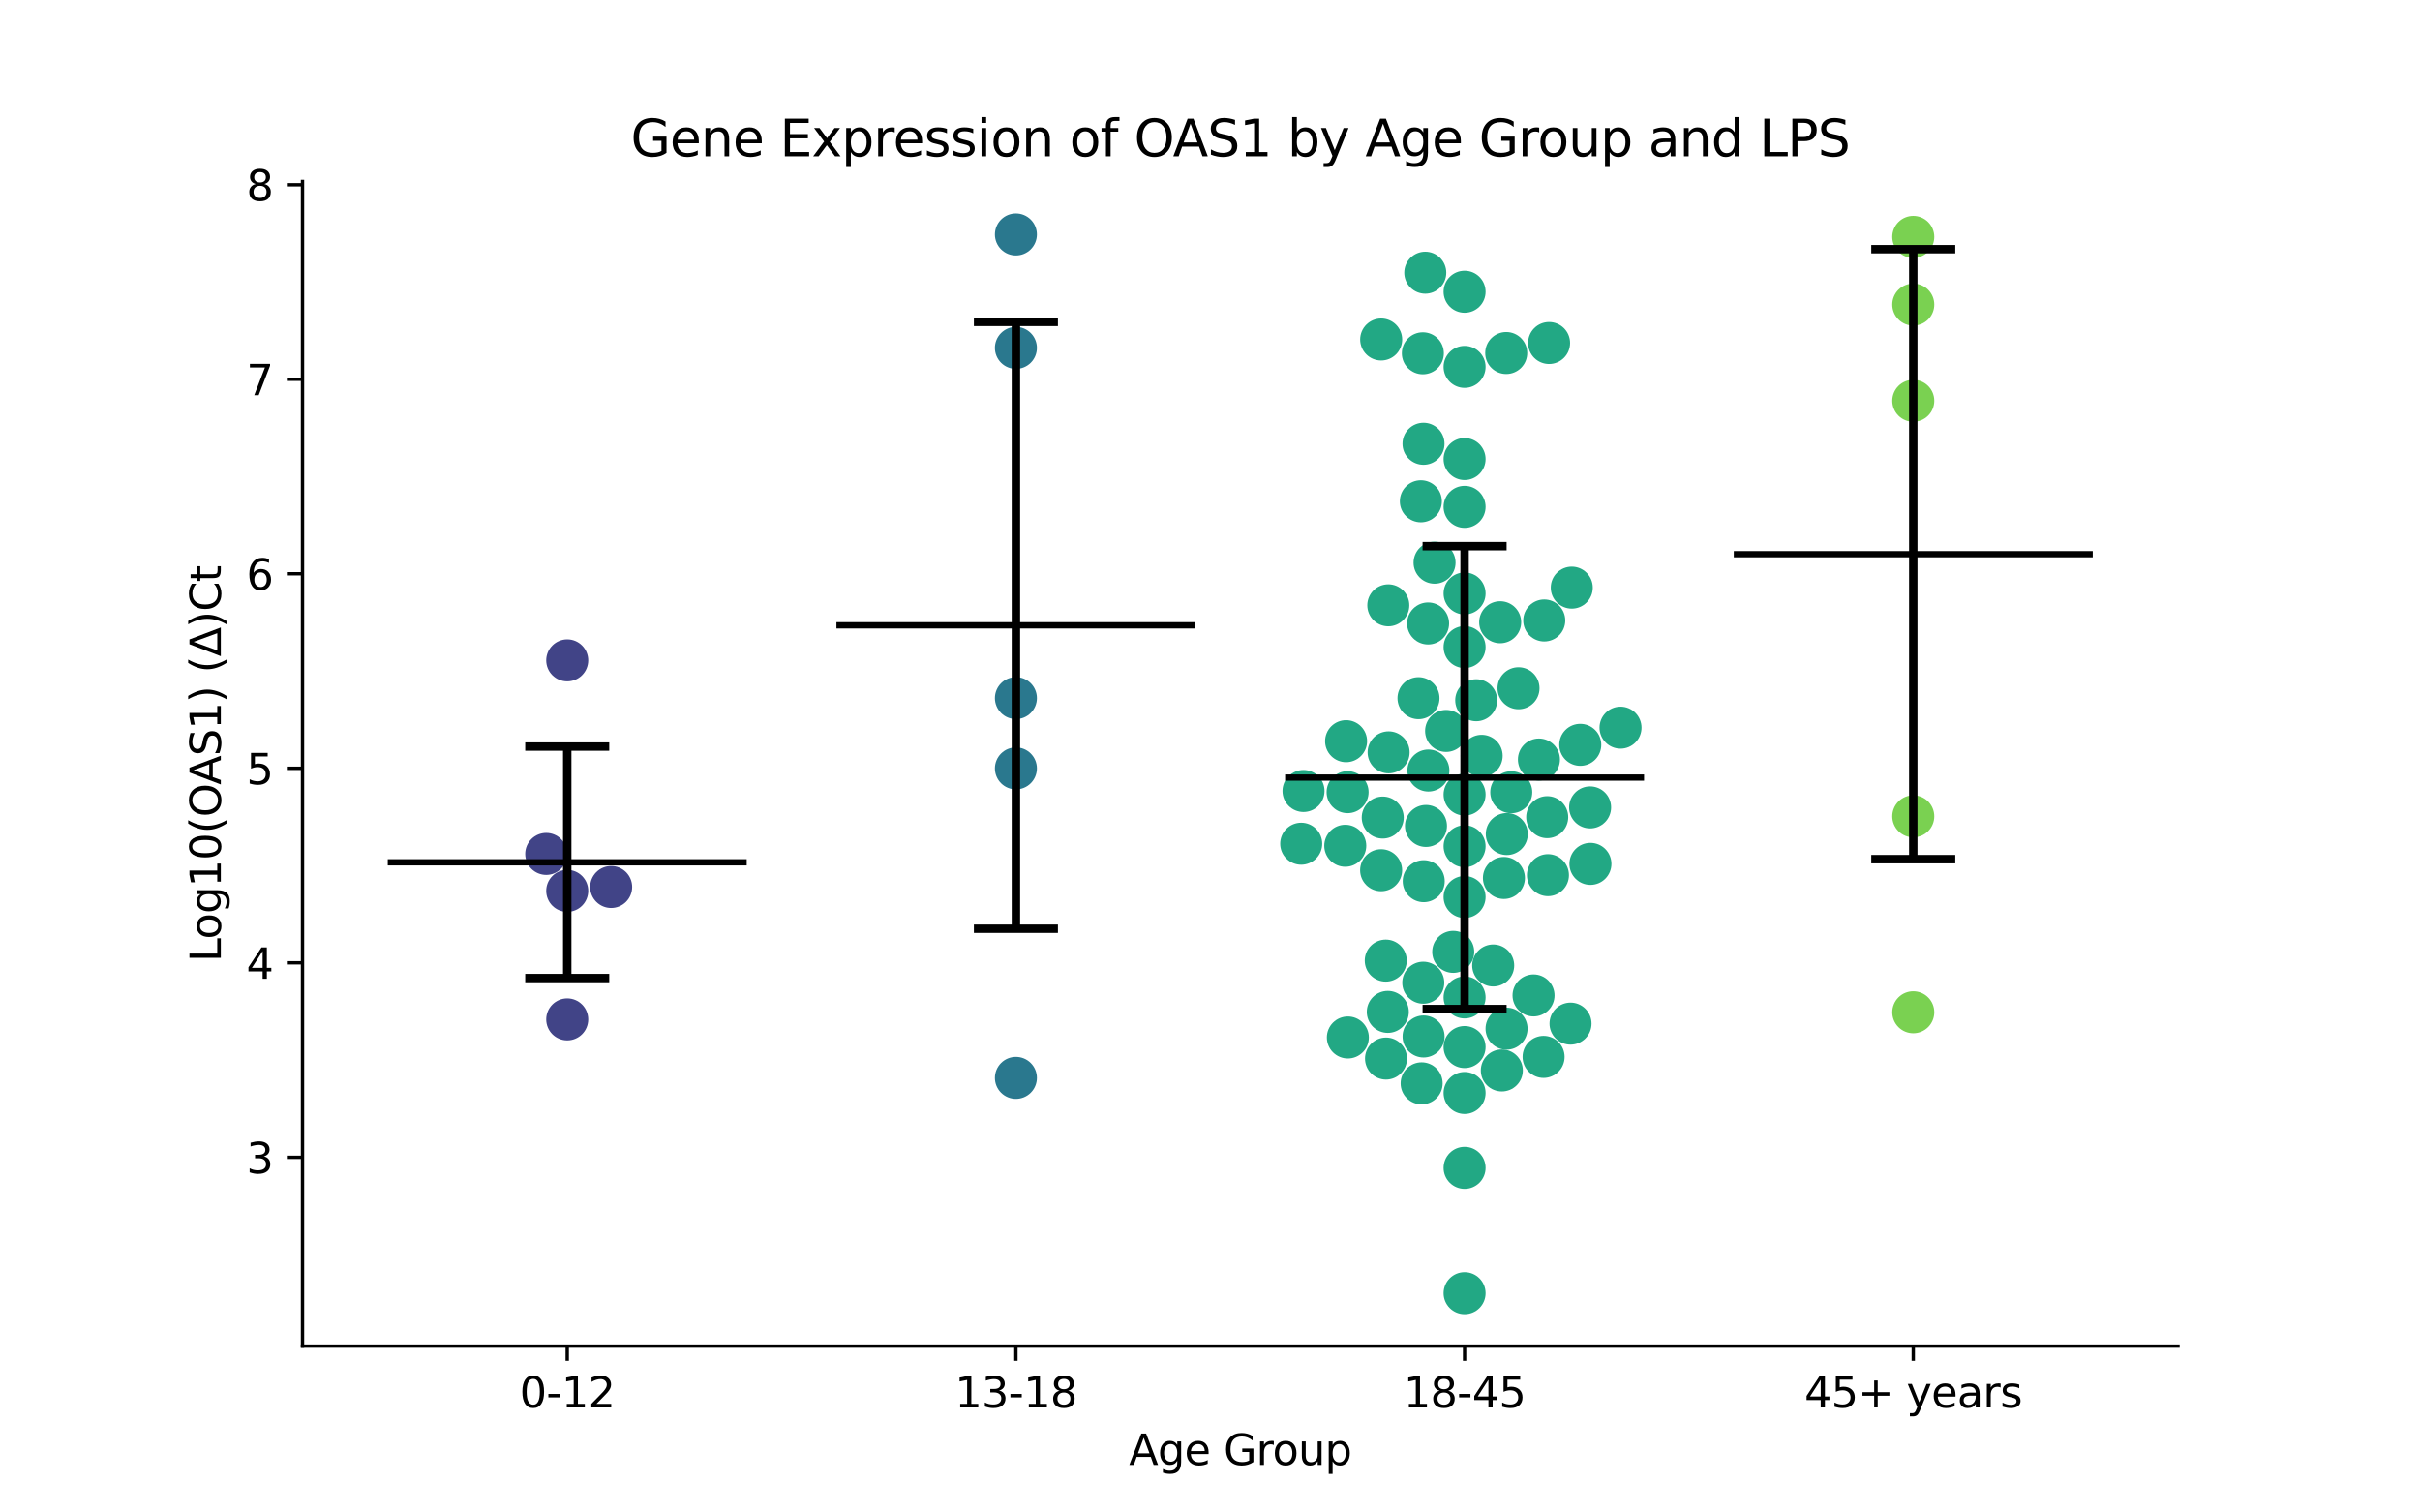 <?xml version="1.0" encoding="utf-8" standalone="no"?>
<!DOCTYPE svg PUBLIC "-//W3C//DTD SVG 1.1//EN"
  "http://www.w3.org/Graphics/SVG/1.1/DTD/svg11.dtd">
<svg xmlns:xlink="http://www.w3.org/1999/xlink" width="576pt" height="360pt" viewBox="0 0 576 360" xmlns="http://www.w3.org/2000/svg" version="1.1">
 <defs>
  <style type="text/css">*{stroke-linejoin: round; stroke-linecap: butt}</style>
 </defs>
 <g id="figure_1">
  <g id="patch_1">
   <path d="M 0 360 
L 576 360 
L 576 0 
L 0 0 
z
" style="fill: #ffffff"/>
  </g>
  <g id="axes_1">
   <g id="patch_2">
    <path d="M 72 320.4 
L 518.4 320.4 
L 518.4 43.2 
L 72 43.2 
z
" style="fill: #ffffff"/>
   </g>
   <g id="PathCollection_1">
    <defs>
     <path id="C0_0_f53a6974cd" d="M 0 5 
C 1.326 5 2.598 4.473 3.536 3.536 
C 4.473 2.598 5 1.326 5 -0 
C 5 -1.326 4.473 -2.598 3.536 -3.536 
C 2.598 -4.473 1.326 -5 0 -5 
C -1.326 -5 -2.598 -4.473 -3.536 -3.536 
C -4.473 -2.598 -5 -1.326 -5 0 
C -5 1.326 -4.473 2.598 -3.536 3.536 
C -2.598 4.473 -1.326 5 0 5 
z
"/>
    </defs>
    <g clip-path="url(#p0b7a1a50ba)">
     <use xlink:href="#C0_0_f53a6974cd" x="135.009" y="157.18" style="fill: #414487"/>
    </g>
    <g clip-path="url(#p0b7a1a50ba)">
     <use xlink:href="#C0_0_f53a6974cd" x="145.464" y="211.124" style="fill: #414487"/>
    </g>
    <g clip-path="url(#p0b7a1a50ba)">
     <use xlink:href="#C0_0_f53a6974cd" x="135.009" y="212.044" style="fill: #414487"/>
    </g>
    <g clip-path="url(#p0b7a1a50ba)">
     <use xlink:href="#C0_0_f53a6974cd" x="135.009" y="242.638" style="fill: #414487"/>
    </g>
    <g clip-path="url(#p0b7a1a50ba)">
     <use xlink:href="#C0_0_f53a6974cd" x="130.01" y="203.249" style="fill: #414487"/>
    </g>
   </g>
   <g id="PathCollection_2">
    <defs>
     <path id="C1_0_3822498f53" d="M 0 5 
C 1.326 5 2.598 4.473 3.536 3.536 
C 4.473 2.598 5 1.326 5 -0 
C 5 -1.326 4.473 -2.598 3.536 -3.536 
C 2.598 -4.473 1.326 -5 0 -5 
C -1.326 -5 -2.598 -4.473 -3.536 -3.536 
C -4.473 -2.598 -5 -1.326 -5 0 
C -5 1.326 -4.473 2.598 -3.536 3.536 
C -2.598 4.473 -1.326 5 0 5 
z
"/>
    </defs>
    <g clip-path="url(#p0b7a1a50ba)">
     <use xlink:href="#C1_0_3822498f53" x="241.803" y="82.8" style="fill: #2a788e"/>
    </g>
    <g clip-path="url(#p0b7a1a50ba)">
     <use xlink:href="#C1_0_3822498f53" x="241.803" y="166.161" style="fill: #2a788e"/>
    </g>
    <g clip-path="url(#p0b7a1a50ba)">
     <use xlink:href="#C1_0_3822498f53" x="241.803" y="55.8" style="fill: #2a788e"/>
    </g>
    <g clip-path="url(#p0b7a1a50ba)">
     <use xlink:href="#C1_0_3822498f53" x="241.803" y="256.557" style="fill: #2a788e"/>
    </g>
    <g clip-path="url(#p0b7a1a50ba)">
     <use xlink:href="#C1_0_3822498f53" x="241.803" y="182.893" style="fill: #2a788e"/>
    </g>
   </g>
   <g id="PathCollection_3">
    <defs>
     <path id="C2_0_a840414b13" d="M 0 5 
C 1.326 5 2.598 4.473 3.536 3.536 
C 4.473 2.598 5 1.326 5 -0 
C 5 -1.326 4.473 -2.598 3.536 -3.536 
C 2.598 -4.473 1.326 -5 0 -5 
C -1.326 -5 -2.598 -4.473 -3.536 -3.536 
C -4.473 -2.598 -5 -1.326 -5 0 
C -5 1.326 -4.473 2.598 -3.536 3.536 
C -2.598 4.473 -1.326 5 0 5 
z
"/>
    </defs>
    <g clip-path="url(#p0b7a1a50ba)">
     <use xlink:href="#C2_0_a840414b13" x="348.597" y="69.437" style="fill: #22a884"/>
    </g>
    <g clip-path="url(#p0b7a1a50ba)">
     <use xlink:href="#C2_0_a840414b13" x="309.71" y="200.822" style="fill: #22a884"/>
    </g>
    <g clip-path="url(#p0b7a1a50ba)">
     <use xlink:href="#C2_0_a840414b13" x="374.11" y="139.867" style="fill: #22a884"/>
    </g>
    <g clip-path="url(#p0b7a1a50ba)">
     <use xlink:href="#C2_0_a840414b13" x="329.898" y="251.958" style="fill: #22a884"/>
    </g>
    <g clip-path="url(#p0b7a1a50ba)">
     <use xlink:href="#C2_0_a840414b13" x="348.597" y="87.322" style="fill: #22a884"/>
    </g>
    <g clip-path="url(#p0b7a1a50ba)">
     <use xlink:href="#C2_0_a840414b13" x="378.473" y="192.178" style="fill: #22a884"/>
    </g>
    <g clip-path="url(#p0b7a1a50ba)">
     <use xlink:href="#C2_0_a840414b13" x="320.392" y="176.417" style="fill: #22a884"/>
    </g>
    <g clip-path="url(#p0b7a1a50ba)">
     <use xlink:href="#C2_0_a840414b13" x="338.662" y="84.085" style="fill: #22a884"/>
    </g>
    <g clip-path="url(#p0b7a1a50ba)">
     <use xlink:href="#C2_0_a840414b13" x="367.558" y="147.681" style="fill: #22a884"/>
    </g>
    <g clip-path="url(#p0b7a1a50ba)">
     <use xlink:href="#C2_0_a840414b13" x="338.19" y="119.311" style="fill: #22a884"/>
    </g>
    <g clip-path="url(#p0b7a1a50ba)">
     <use xlink:href="#C2_0_a840414b13" x="348.597" y="213.505" style="fill: #22a884"/>
    </g>
    <g clip-path="url(#p0b7a1a50ba)">
     <use xlink:href="#C2_0_a840414b13" x="330.322" y="240.851" style="fill: #22a884"/>
    </g>
    <g clip-path="url(#p0b7a1a50ba)">
     <use xlink:href="#C2_0_a840414b13" x="358.508" y="84.019" style="fill: #22a884"/>
    </g>
    <g clip-path="url(#p0b7a1a50ba)">
     <use xlink:href="#C2_0_a840414b13" x="355.407" y="229.801" style="fill: #22a884"/>
    </g>
    <g clip-path="url(#p0b7a1a50ba)">
     <use xlink:href="#C2_0_a840414b13" x="339.405" y="196.591" style="fill: #22a884"/>
    </g>
    <g clip-path="url(#p0b7a1a50ba)">
     <use xlink:href="#C2_0_a840414b13" x="348.597" y="189.117" style="fill: #22a884"/>
    </g>
    <g clip-path="url(#p0b7a1a50ba)">
     <use xlink:href="#C2_0_a840414b13" x="348.597" y="237.412" style="fill: #22a884"/>
    </g>
    <g clip-path="url(#p0b7a1a50ba)">
     <use xlink:href="#C2_0_a840414b13" x="338.376" y="257.857" style="fill: #22a884"/>
    </g>
    <g clip-path="url(#p0b7a1a50ba)">
     <use xlink:href="#C2_0_a840414b13" x="366.291" y="180.778" style="fill: #22a884"/>
    </g>
    <g clip-path="url(#p0b7a1a50ba)">
     <use xlink:href="#C2_0_a840414b13" x="329.835" y="228.644" style="fill: #22a884"/>
    </g>
    <g clip-path="url(#p0b7a1a50ba)">
     <use xlink:href="#C2_0_a840414b13" x="368.26" y="194.502" style="fill: #22a884"/>
    </g>
    <g clip-path="url(#p0b7a1a50ba)">
     <use xlink:href="#C2_0_a840414b13" x="352.661" y="179.897" style="fill: #22a884"/>
    </g>
    <g clip-path="url(#p0b7a1a50ba)">
     <use xlink:href="#C2_0_a840414b13" x="348.597" y="277.971" style="fill: #22a884"/>
    </g>
    <g clip-path="url(#p0b7a1a50ba)">
     <use xlink:href="#C2_0_a840414b13" x="339.98" y="183.403" style="fill: #22a884"/>
    </g>
    <g clip-path="url(#p0b7a1a50ba)">
     <use xlink:href="#C2_0_a840414b13" x="338.818" y="105.619" style="fill: #22a884"/>
    </g>
    <g clip-path="url(#p0b7a1a50ba)">
     <use xlink:href="#C2_0_a840414b13" x="348.597" y="120.636" style="fill: #22a884"/>
    </g>
    <g clip-path="url(#p0b7a1a50ba)">
     <use xlink:href="#C2_0_a840414b13" x="339.239" y="64.902" style="fill: #22a884"/>
    </g>
    <g clip-path="url(#p0b7a1a50ba)">
     <use xlink:href="#C2_0_a840414b13" x="348.597" y="249.22" style="fill: #22a884"/>
    </g>
    <g clip-path="url(#p0b7a1a50ba)">
     <use xlink:href="#C2_0_a840414b13" x="368.706" y="81.638" style="fill: #22a884"/>
    </g>
    <g clip-path="url(#p0b7a1a50ba)">
     <use xlink:href="#C2_0_a840414b13" x="376.129" y="177.283" style="fill: #22a884"/>
    </g>
    <g clip-path="url(#p0b7a1a50ba)">
     <use xlink:href="#C2_0_a840414b13" x="357.067" y="148.103" style="fill: #22a884"/>
    </g>
    <g clip-path="url(#p0b7a1a50ba)">
     <use xlink:href="#C2_0_a840414b13" x="351.367" y="166.671" style="fill: #22a884"/>
    </g>
    <g clip-path="url(#p0b7a1a50ba)">
     <use xlink:href="#C2_0_a840414b13" x="310.256" y="188.272" style="fill: #22a884"/>
    </g>
    <g clip-path="url(#p0b7a1a50ba)">
     <use xlink:href="#C2_0_a840414b13" x="320.752" y="188.55" style="fill: #22a884"/>
    </g>
    <g clip-path="url(#p0b7a1a50ba)">
     <use xlink:href="#C2_0_a840414b13" x="328.733" y="207.131" style="fill: #22a884"/>
    </g>
    <g clip-path="url(#p0b7a1a50ba)">
     <use xlink:href="#C2_0_a840414b13" x="339.91" y="148.395" style="fill: #22a884"/>
    </g>
    <g clip-path="url(#p0b7a1a50ba)">
     <use xlink:href="#C2_0_a840414b13" x="337.627" y="166.178" style="fill: #22a884"/>
    </g>
    <g clip-path="url(#p0b7a1a50ba)">
     <use xlink:href="#C2_0_a840414b13" x="338.834" y="246.706" style="fill: #22a884"/>
    </g>
    <g clip-path="url(#p0b7a1a50ba)">
     <use xlink:href="#C2_0_a840414b13" x="344.198" y="173.977" style="fill: #22a884"/>
    </g>
    <g clip-path="url(#p0b7a1a50ba)">
     <use xlink:href="#C2_0_a840414b13" x="348.597" y="154.012" style="fill: #22a884"/>
    </g>
    <g clip-path="url(#p0b7a1a50ba)">
     <use xlink:href="#C2_0_a840414b13" x="328.744" y="80.802" style="fill: #22a884"/>
    </g>
    <g clip-path="url(#p0b7a1a50ba)">
     <use xlink:href="#C2_0_a840414b13" x="341.45" y="133.927" style="fill: #22a884"/>
    </g>
    <g clip-path="url(#p0b7a1a50ba)">
     <use xlink:href="#C2_0_a840414b13" x="338.87" y="209.74" style="fill: #22a884"/>
    </g>
    <g clip-path="url(#p0b7a1a50ba)">
     <use xlink:href="#C2_0_a840414b13" x="320.197" y="201.308" style="fill: #22a884"/>
    </g>
    <g clip-path="url(#p0b7a1a50ba)">
     <use xlink:href="#C2_0_a840414b13" x="368.435" y="208.306" style="fill: #22a884"/>
    </g>
    <g clip-path="url(#p0b7a1a50ba)">
     <use xlink:href="#C2_0_a840414b13" x="348.597" y="109.26" style="fill: #22a884"/>
    </g>
    <g clip-path="url(#p0b7a1a50ba)">
     <use xlink:href="#C2_0_a840414b13" x="330.442" y="144.073" style="fill: #22a884"/>
    </g>
    <g clip-path="url(#p0b7a1a50ba)">
     <use xlink:href="#C2_0_a840414b13" x="329.116" y="194.596" style="fill: #22a884"/>
    </g>
    <g clip-path="url(#p0b7a1a50ba)">
     <use xlink:href="#C2_0_a840414b13" x="357.959" y="208.977" style="fill: #22a884"/>
    </g>
    <g clip-path="url(#p0b7a1a50ba)">
     <use xlink:href="#C2_0_a840414b13" x="345.891" y="226.564" style="fill: #22a884"/>
    </g>
    <g clip-path="url(#p0b7a1a50ba)">
     <use xlink:href="#C2_0_a840414b13" x="367.399" y="251.561" style="fill: #22a884"/>
    </g>
    <g clip-path="url(#p0b7a1a50ba)">
     <use xlink:href="#C2_0_a840414b13" x="385.713" y="173.198" style="fill: #22a884"/>
    </g>
    <g clip-path="url(#p0b7a1a50ba)">
     <use xlink:href="#C2_0_a840414b13" x="365.007" y="236.932" style="fill: #22a884"/>
    </g>
    <g clip-path="url(#p0b7a1a50ba)">
     <use xlink:href="#C2_0_a840414b13" x="359.707" y="188.568" style="fill: #22a884"/>
    </g>
    <g clip-path="url(#p0b7a1a50ba)">
     <use xlink:href="#C2_0_a840414b13" x="348.597" y="201.424" style="fill: #22a884"/>
    </g>
    <g clip-path="url(#p0b7a1a50ba)">
     <use xlink:href="#C2_0_a840414b13" x="357.461" y="254.787" style="fill: #22a884"/>
    </g>
    <g clip-path="url(#p0b7a1a50ba)">
     <use xlink:href="#C2_0_a840414b13" x="378.549" y="205.619" style="fill: #22a884"/>
    </g>
    <g clip-path="url(#p0b7a1a50ba)">
     <use xlink:href="#C2_0_a840414b13" x="373.814" y="243.644" style="fill: #22a884"/>
    </g>
    <g clip-path="url(#p0b7a1a50ba)">
     <use xlink:href="#C2_0_a840414b13" x="348.597" y="307.8" style="fill: #22a884"/>
    </g>
    <g clip-path="url(#p0b7a1a50ba)">
     <use xlink:href="#C2_0_a840414b13" x="348.597" y="141.253" style="fill: #22a884"/>
    </g>
    <g clip-path="url(#p0b7a1a50ba)">
     <use xlink:href="#C2_0_a840414b13" x="320.813" y="246.943" style="fill: #22a884"/>
    </g>
    <g clip-path="url(#p0b7a1a50ba)">
     <use xlink:href="#C2_0_a840414b13" x="330.515" y="179.074" style="fill: #22a884"/>
    </g>
    <g clip-path="url(#p0b7a1a50ba)">
     <use xlink:href="#C2_0_a840414b13" x="338.763" y="233.907" style="fill: #22a884"/>
    </g>
    <g clip-path="url(#p0b7a1a50ba)">
     <use xlink:href="#C2_0_a840414b13" x="358.586" y="244.845" style="fill: #22a884"/>
    </g>
    <g clip-path="url(#p0b7a1a50ba)">
     <use xlink:href="#C2_0_a840414b13" x="361.43" y="163.814" style="fill: #22a884"/>
    </g>
    <g clip-path="url(#p0b7a1a50ba)">
     <use xlink:href="#C2_0_a840414b13" x="348.597" y="260.148" style="fill: #22a884"/>
    </g>
    <g clip-path="url(#p0b7a1a50ba)">
     <use xlink:href="#C2_0_a840414b13" x="358.644" y="198.517" style="fill: #22a884"/>
    </g>
   </g>
   <g id="PathCollection_4">
    <defs>
     <path id="C3_0_abb25d6ac9" d="M 0 5 
C 1.326 5 2.598 4.473 3.536 3.536 
C 4.473 2.598 5 1.326 5 -0 
C 5 -1.326 4.473 -2.598 3.536 -3.536 
C 2.598 -4.473 1.326 -5 0 -5 
C -1.326 -5 -2.598 -4.473 -3.536 -3.536 
C -4.473 -2.598 -5 -1.326 -5 0 
C -5 1.326 -4.473 2.598 -3.536 3.536 
C -2.598 4.473 -1.326 5 0 5 
z
"/>
    </defs>
    <g clip-path="url(#p0b7a1a50ba)">
     <use xlink:href="#C3_0_abb25d6ac9" x="455.391" y="194.304" style="fill: #7ad151"/>
    </g>
    <g clip-path="url(#p0b7a1a50ba)">
     <use xlink:href="#C3_0_abb25d6ac9" x="455.391" y="56.382" style="fill: #7ad151"/>
    </g>
    <g clip-path="url(#p0b7a1a50ba)">
     <use xlink:href="#C3_0_abb25d6ac9" x="455.391" y="72.491" style="fill: #7ad151"/>
    </g>
    <g clip-path="url(#p0b7a1a50ba)">
     <use xlink:href="#C3_0_abb25d6ac9" x="455.391" y="95.389" style="fill: #7ad151"/>
    </g>
    <g clip-path="url(#p0b7a1a50ba)">
     <use xlink:href="#C3_0_abb25d6ac9" x="455.391" y="240.94" style="fill: #7ad151"/>
    </g>
   </g>
   <g id="matplotlib.axis_1">
    <g id="xtick_1">
     <g id="line2d_1">
      <defs>
       <path id="m5cdb396e30" d="M 0 0 
L 0 3.5 
" style="stroke: #000000; stroke-width: 0.8"/>
      </defs>
      <g>
       <use xlink:href="#m5cdb396e30" x="135.009" y="320.4" style="stroke: #000000; stroke-width: 0.8"/>
      </g>
     </g>
     <g id="text_1">
      <!-- 0-12 -->
      <g transform="translate(123.661 334.998) scale(0.1 -0.1)">
       <defs>
        <path id="DejaVuSans-30" d="M 2034 4250 
Q 1547 4250 1301 3770 
Q 1056 3291 1056 2328 
Q 1056 1369 1301 889 
Q 1547 409 2034 409 
Q 2525 409 2770 889 
Q 3016 1369 3016 2328 
Q 3016 3291 2770 3770 
Q 2525 4250 2034 4250 
z
M 2034 4750 
Q 2819 4750 3233 4129 
Q 3647 3509 3647 2328 
Q 3647 1150 3233 529 
Q 2819 -91 2034 -91 
Q 1250 -91 836 529 
Q 422 1150 422 2328 
Q 422 3509 836 4129 
Q 1250 4750 2034 4750 
z
" transform="scale(0.016)"/>
        <path id="DejaVuSans-2d" d="M 313 2009 
L 1997 2009 
L 1997 1497 
L 313 1497 
L 313 2009 
z
" transform="scale(0.016)"/>
        <path id="DejaVuSans-31" d="M 794 531 
L 1825 531 
L 1825 4091 
L 703 3866 
L 703 4441 
L 1819 4666 
L 2450 4666 
L 2450 531 
L 3481 531 
L 3481 0 
L 794 0 
L 794 531 
z
" transform="scale(0.016)"/>
        <path id="DejaVuSans-32" d="M 1228 531 
L 3431 531 
L 3431 0 
L 469 0 
L 469 531 
Q 828 903 1448 1529 
Q 2069 2156 2228 2338 
Q 2531 2678 2651 2914 
Q 2772 3150 2772 3378 
Q 2772 3750 2511 3984 
Q 2250 4219 1831 4219 
Q 1534 4219 1204 4116 
Q 875 4013 500 3803 
L 500 4441 
Q 881 4594 1212 4672 
Q 1544 4750 1819 4750 
Q 2544 4750 2975 4387 
Q 3406 4025 3406 3419 
Q 3406 3131 3298 2873 
Q 3191 2616 2906 2266 
Q 2828 2175 2409 1742 
Q 1991 1309 1228 531 
z
" transform="scale(0.016)"/>
       </defs>
       <use xlink:href="#DejaVuSans-30"/>
       <use xlink:href="#DejaVuSans-2d" x="63.623"/>
       <use xlink:href="#DejaVuSans-31" x="99.707"/>
       <use xlink:href="#DejaVuSans-32" x="163.33"/>
      </g>
     </g>
    </g>
    <g id="xtick_2">
     <g id="line2d_2">
      <g>
       <use xlink:href="#m5cdb396e30" x="241.803" y="320.4" style="stroke: #000000; stroke-width: 0.8"/>
      </g>
     </g>
     <g id="text_2">
      <!-- 13-18 -->
      <g transform="translate(227.274 334.998) scale(0.1 -0.1)">
       <defs>
        <path id="DejaVuSans-33" d="M 2597 2516 
Q 3050 2419 3304 2112 
Q 3559 1806 3559 1356 
Q 3559 666 3084 287 
Q 2609 -91 1734 -91 
Q 1441 -91 1130 -33 
Q 819 25 488 141 
L 488 750 
Q 750 597 1062 519 
Q 1375 441 1716 441 
Q 2309 441 2620 675 
Q 2931 909 2931 1356 
Q 2931 1769 2642 2001 
Q 2353 2234 1838 2234 
L 1294 2234 
L 1294 2753 
L 1863 2753 
Q 2328 2753 2575 2939 
Q 2822 3125 2822 3475 
Q 2822 3834 2567 4026 
Q 2313 4219 1838 4219 
Q 1578 4219 1281 4162 
Q 984 4106 628 3988 
L 628 4550 
Q 988 4650 1302 4700 
Q 1616 4750 1894 4750 
Q 2613 4750 3031 4423 
Q 3450 4097 3450 3541 
Q 3450 3153 3228 2886 
Q 3006 2619 2597 2516 
z
" transform="scale(0.016)"/>
        <path id="DejaVuSans-38" d="M 2034 2216 
Q 1584 2216 1326 1975 
Q 1069 1734 1069 1313 
Q 1069 891 1326 650 
Q 1584 409 2034 409 
Q 2484 409 2743 651 
Q 3003 894 3003 1313 
Q 3003 1734 2745 1975 
Q 2488 2216 2034 2216 
z
M 1403 2484 
Q 997 2584 770 2862 
Q 544 3141 544 3541 
Q 544 4100 942 4425 
Q 1341 4750 2034 4750 
Q 2731 4750 3128 4425 
Q 3525 4100 3525 3541 
Q 3525 3141 3298 2862 
Q 3072 2584 2669 2484 
Q 3125 2378 3379 2068 
Q 3634 1759 3634 1313 
Q 3634 634 3220 271 
Q 2806 -91 2034 -91 
Q 1263 -91 848 271 
Q 434 634 434 1313 
Q 434 1759 690 2068 
Q 947 2378 1403 2484 
z
M 1172 3481 
Q 1172 3119 1398 2916 
Q 1625 2713 2034 2713 
Q 2441 2713 2670 2916 
Q 2900 3119 2900 3481 
Q 2900 3844 2670 4047 
Q 2441 4250 2034 4250 
Q 1625 4250 1398 4047 
Q 1172 3844 1172 3481 
z
" transform="scale(0.016)"/>
       </defs>
       <use xlink:href="#DejaVuSans-31"/>
       <use xlink:href="#DejaVuSans-33" x="63.623"/>
       <use xlink:href="#DejaVuSans-2d" x="127.246"/>
       <use xlink:href="#DejaVuSans-31" x="163.33"/>
       <use xlink:href="#DejaVuSans-38" x="226.953"/>
      </g>
     </g>
    </g>
    <g id="xtick_3">
     <g id="line2d_3">
      <g>
       <use xlink:href="#m5cdb396e30" x="348.597" y="320.4" style="stroke: #000000; stroke-width: 0.8"/>
      </g>
     </g>
     <g id="text_3">
      <!-- 18-45 -->
      <g transform="translate(334.068 334.998) scale(0.1 -0.1)">
       <defs>
        <path id="DejaVuSans-34" d="M 2419 4116 
L 825 1625 
L 2419 1625 
L 2419 4116 
z
M 2253 4666 
L 3047 4666 
L 3047 1625 
L 3713 1625 
L 3713 1100 
L 3047 1100 
L 3047 0 
L 2419 0 
L 2419 1100 
L 313 1100 
L 313 1709 
L 2253 4666 
z
" transform="scale(0.016)"/>
        <path id="DejaVuSans-35" d="M 691 4666 
L 3169 4666 
L 3169 4134 
L 1269 4134 
L 1269 2991 
Q 1406 3038 1543 3061 
Q 1681 3084 1819 3084 
Q 2600 3084 3056 2656 
Q 3513 2228 3513 1497 
Q 3513 744 3044 326 
Q 2575 -91 1722 -91 
Q 1428 -91 1123 -41 
Q 819 9 494 109 
L 494 744 
Q 775 591 1075 516 
Q 1375 441 1709 441 
Q 2250 441 2565 725 
Q 2881 1009 2881 1497 
Q 2881 1984 2565 2268 
Q 2250 2553 1709 2553 
Q 1456 2553 1204 2497 
Q 953 2441 691 2322 
L 691 4666 
z
" transform="scale(0.016)"/>
       </defs>
       <use xlink:href="#DejaVuSans-31"/>
       <use xlink:href="#DejaVuSans-38" x="63.623"/>
       <use xlink:href="#DejaVuSans-2d" x="127.246"/>
       <use xlink:href="#DejaVuSans-34" x="163.33"/>
       <use xlink:href="#DejaVuSans-35" x="226.953"/>
      </g>
     </g>
    </g>
    <g id="xtick_4">
     <g id="line2d_4">
      <g>
       <use xlink:href="#m5cdb396e30" x="455.391" y="320.4" style="stroke: #000000; stroke-width: 0.8"/>
      </g>
     </g>
     <g id="text_4">
      <!-- 45+ years -->
      <g transform="translate(429.49 334.998) scale(0.1 -0.1)">
       <defs>
        <path id="DejaVuSans-2b" d="M 2944 4013 
L 2944 2272 
L 4684 2272 
L 4684 1741 
L 2944 1741 
L 2944 0 
L 2419 0 
L 2419 1741 
L 678 1741 
L 678 2272 
L 2419 2272 
L 2419 4013 
L 2944 4013 
z
" transform="scale(0.016)"/>
        <path id="DejaVuSans-20" transform="scale(0.016)"/>
        <path id="DejaVuSans-79" d="M 2059 -325 
Q 1816 -950 1584 -1140 
Q 1353 -1331 966 -1331 
L 506 -1331 
L 506 -850 
L 844 -850 
Q 1081 -850 1212 -737 
Q 1344 -625 1503 -206 
L 1606 56 
L 191 3500 
L 800 3500 
L 1894 763 
L 2988 3500 
L 3597 3500 
L 2059 -325 
z
" transform="scale(0.016)"/>
        <path id="DejaVuSans-65" d="M 3597 1894 
L 3597 1613 
L 953 1613 
Q 991 1019 1311 708 
Q 1631 397 2203 397 
Q 2534 397 2845 478 
Q 3156 559 3463 722 
L 3463 178 
Q 3153 47 2828 -22 
Q 2503 -91 2169 -91 
Q 1331 -91 842 396 
Q 353 884 353 1716 
Q 353 2575 817 3079 
Q 1281 3584 2069 3584 
Q 2775 3584 3186 3129 
Q 3597 2675 3597 1894 
z
M 3022 2063 
Q 3016 2534 2758 2815 
Q 2500 3097 2075 3097 
Q 1594 3097 1305 2825 
Q 1016 2553 972 2059 
L 3022 2063 
z
" transform="scale(0.016)"/>
        <path id="DejaVuSans-61" d="M 2194 1759 
Q 1497 1759 1228 1600 
Q 959 1441 959 1056 
Q 959 750 1161 570 
Q 1363 391 1709 391 
Q 2188 391 2477 730 
Q 2766 1069 2766 1631 
L 2766 1759 
L 2194 1759 
z
M 3341 1997 
L 3341 0 
L 2766 0 
L 2766 531 
Q 2569 213 2275 61 
Q 1981 -91 1556 -91 
Q 1019 -91 701 211 
Q 384 513 384 1019 
Q 384 1609 779 1909 
Q 1175 2209 1959 2209 
L 2766 2209 
L 2766 2266 
Q 2766 2663 2505 2880 
Q 2244 3097 1772 3097 
Q 1472 3097 1187 3025 
Q 903 2953 641 2809 
L 641 3341 
Q 956 3463 1253 3523 
Q 1550 3584 1831 3584 
Q 2591 3584 2966 3190 
Q 3341 2797 3341 1997 
z
" transform="scale(0.016)"/>
        <path id="DejaVuSans-72" d="M 2631 2963 
Q 2534 3019 2420 3045 
Q 2306 3072 2169 3072 
Q 1681 3072 1420 2755 
Q 1159 2438 1159 1844 
L 1159 0 
L 581 0 
L 581 3500 
L 1159 3500 
L 1159 2956 
Q 1341 3275 1631 3429 
Q 1922 3584 2338 3584 
Q 2397 3584 2469 3576 
Q 2541 3569 2628 3553 
L 2631 2963 
z
" transform="scale(0.016)"/>
        <path id="DejaVuSans-73" d="M 2834 3397 
L 2834 2853 
Q 2591 2978 2328 3040 
Q 2066 3103 1784 3103 
Q 1356 3103 1142 2972 
Q 928 2841 928 2578 
Q 928 2378 1081 2264 
Q 1234 2150 1697 2047 
L 1894 2003 
Q 2506 1872 2764 1633 
Q 3022 1394 3022 966 
Q 3022 478 2636 193 
Q 2250 -91 1575 -91 
Q 1294 -91 989 -36 
Q 684 19 347 128 
L 347 722 
Q 666 556 975 473 
Q 1284 391 1588 391 
Q 1994 391 2212 530 
Q 2431 669 2431 922 
Q 2431 1156 2273 1281 
Q 2116 1406 1581 1522 
L 1381 1569 
Q 847 1681 609 1914 
Q 372 2147 372 2553 
Q 372 3047 722 3315 
Q 1072 3584 1716 3584 
Q 2034 3584 2315 3537 
Q 2597 3491 2834 3397 
z
" transform="scale(0.016)"/>
       </defs>
       <use xlink:href="#DejaVuSans-34"/>
       <use xlink:href="#DejaVuSans-35" x="63.623"/>
       <use xlink:href="#DejaVuSans-2b" x="127.246"/>
       <use xlink:href="#DejaVuSans-20" x="211.035"/>
       <use xlink:href="#DejaVuSans-79" x="242.822"/>
       <use xlink:href="#DejaVuSans-65" x="302.002"/>
       <use xlink:href="#DejaVuSans-61" x="363.525"/>
       <use xlink:href="#DejaVuSans-72" x="424.805"/>
       <use xlink:href="#DejaVuSans-73" x="465.918"/>
      </g>
     </g>
    </g>
    <g id="text_5">
     <!-- Age Group -->
     <g transform="translate(268.72 348.677) scale(0.1 -0.1)">
      <defs>
       <path id="DejaVuSans-41" d="M 2188 4044 
L 1331 1722 
L 3047 1722 
L 2188 4044 
z
M 1831 4666 
L 2547 4666 
L 4325 0 
L 3669 0 
L 3244 1197 
L 1141 1197 
L 716 0 
L 50 0 
L 1831 4666 
z
" transform="scale(0.016)"/>
       <path id="DejaVuSans-67" d="M 2906 1791 
Q 2906 2416 2648 2759 
Q 2391 3103 1925 3103 
Q 1463 3103 1205 2759 
Q 947 2416 947 1791 
Q 947 1169 1205 825 
Q 1463 481 1925 481 
Q 2391 481 2648 825 
Q 2906 1169 2906 1791 
z
M 3481 434 
Q 3481 -459 3084 -895 
Q 2688 -1331 1869 -1331 
Q 1566 -1331 1297 -1286 
Q 1028 -1241 775 -1147 
L 775 -588 
Q 1028 -725 1275 -790 
Q 1522 -856 1778 -856 
Q 2344 -856 2625 -561 
Q 2906 -266 2906 331 
L 2906 616 
Q 2728 306 2450 153 
Q 2172 0 1784 0 
Q 1141 0 747 490 
Q 353 981 353 1791 
Q 353 2603 747 3093 
Q 1141 3584 1784 3584 
Q 2172 3584 2450 3431 
Q 2728 3278 2906 2969 
L 2906 3500 
L 3481 3500 
L 3481 434 
z
" transform="scale(0.016)"/>
       <path id="DejaVuSans-47" d="M 3809 666 
L 3809 1919 
L 2778 1919 
L 2778 2438 
L 4434 2438 
L 4434 434 
Q 4069 175 3628 42 
Q 3188 -91 2688 -91 
Q 1594 -91 976 548 
Q 359 1188 359 2328 
Q 359 3472 976 4111 
Q 1594 4750 2688 4750 
Q 3144 4750 3555 4637 
Q 3966 4525 4313 4306 
L 4313 3634 
Q 3963 3931 3569 4081 
Q 3175 4231 2741 4231 
Q 1884 4231 1454 3753 
Q 1025 3275 1025 2328 
Q 1025 1384 1454 906 
Q 1884 428 2741 428 
Q 3075 428 3337 486 
Q 3600 544 3809 666 
z
" transform="scale(0.016)"/>
       <path id="DejaVuSans-6f" d="M 1959 3097 
Q 1497 3097 1228 2736 
Q 959 2375 959 1747 
Q 959 1119 1226 758 
Q 1494 397 1959 397 
Q 2419 397 2687 759 
Q 2956 1122 2956 1747 
Q 2956 2369 2687 2733 
Q 2419 3097 1959 3097 
z
M 1959 3584 
Q 2709 3584 3137 3096 
Q 3566 2609 3566 1747 
Q 3566 888 3137 398 
Q 2709 -91 1959 -91 
Q 1206 -91 779 398 
Q 353 888 353 1747 
Q 353 2609 779 3096 
Q 1206 3584 1959 3584 
z
" transform="scale(0.016)"/>
       <path id="DejaVuSans-75" d="M 544 1381 
L 544 3500 
L 1119 3500 
L 1119 1403 
Q 1119 906 1312 657 
Q 1506 409 1894 409 
Q 2359 409 2629 706 
Q 2900 1003 2900 1516 
L 2900 3500 
L 3475 3500 
L 3475 0 
L 2900 0 
L 2900 538 
Q 2691 219 2414 64 
Q 2138 -91 1772 -91 
Q 1169 -91 856 284 
Q 544 659 544 1381 
z
M 1991 3584 
L 1991 3584 
z
" transform="scale(0.016)"/>
       <path id="DejaVuSans-70" d="M 1159 525 
L 1159 -1331 
L 581 -1331 
L 581 3500 
L 1159 3500 
L 1159 2969 
Q 1341 3281 1617 3432 
Q 1894 3584 2278 3584 
Q 2916 3584 3314 3078 
Q 3713 2572 3713 1747 
Q 3713 922 3314 415 
Q 2916 -91 2278 -91 
Q 1894 -91 1617 61 
Q 1341 213 1159 525 
z
M 3116 1747 
Q 3116 2381 2855 2742 
Q 2594 3103 2138 3103 
Q 1681 3103 1420 2742 
Q 1159 2381 1159 1747 
Q 1159 1113 1420 752 
Q 1681 391 2138 391 
Q 2594 391 2855 752 
Q 3116 1113 3116 1747 
z
" transform="scale(0.016)"/>
      </defs>
      <use xlink:href="#DejaVuSans-41"/>
      <use xlink:href="#DejaVuSans-67" x="68.408"/>
      <use xlink:href="#DejaVuSans-65" x="131.885"/>
      <use xlink:href="#DejaVuSans-20" x="193.408"/>
      <use xlink:href="#DejaVuSans-47" x="225.195"/>
      <use xlink:href="#DejaVuSans-72" x="302.686"/>
      <use xlink:href="#DejaVuSans-6f" x="341.549"/>
      <use xlink:href="#DejaVuSans-75" x="402.73"/>
      <use xlink:href="#DejaVuSans-70" x="466.109"/>
     </g>
    </g>
   </g>
   <g id="matplotlib.axis_2">
    <g id="ytick_1">
     <g id="line2d_5">
      <defs>
       <path id="m2d38f68502" d="M 0 0 
L -3.5 0 
" style="stroke: #000000; stroke-width: 0.8"/>
      </defs>
      <g>
       <use xlink:href="#m2d38f68502" x="72" y="275.467" style="stroke: #000000; stroke-width: 0.8"/>
      </g>
     </g>
     <g id="text_6">
      <!-- 3 -->
      <g transform="translate(58.638 279.266) scale(0.1 -0.1)">
       <use xlink:href="#DejaVuSans-33"/>
      </g>
     </g>
    </g>
    <g id="ytick_2">
     <g id="line2d_6">
      <g>
       <use xlink:href="#m2d38f68502" x="72" y="229.167" style="stroke: #000000; stroke-width: 0.8"/>
      </g>
     </g>
     <g id="text_7">
      <!-- 4 -->
      <g transform="translate(58.638 232.966) scale(0.1 -0.1)">
       <use xlink:href="#DejaVuSans-34"/>
      </g>
     </g>
    </g>
    <g id="ytick_3">
     <g id="line2d_7">
      <g>
       <use xlink:href="#m2d38f68502" x="72" y="182.868" style="stroke: #000000; stroke-width: 0.8"/>
      </g>
     </g>
     <g id="text_8">
      <!-- 5 -->
      <g transform="translate(58.638 186.667) scale(0.1 -0.1)">
       <use xlink:href="#DejaVuSans-35"/>
      </g>
     </g>
    </g>
    <g id="ytick_4">
     <g id="line2d_8">
      <g>
       <use xlink:href="#m2d38f68502" x="72" y="136.568" style="stroke: #000000; stroke-width: 0.8"/>
      </g>
     </g>
     <g id="text_9">
      <!-- 6 -->
      <g transform="translate(58.638 140.367) scale(0.1 -0.1)">
       <defs>
        <path id="DejaVuSans-36" d="M 2113 2584 
Q 1688 2584 1439 2293 
Q 1191 2003 1191 1497 
Q 1191 994 1439 701 
Q 1688 409 2113 409 
Q 2538 409 2786 701 
Q 3034 994 3034 1497 
Q 3034 2003 2786 2293 
Q 2538 2584 2113 2584 
z
M 3366 4563 
L 3366 3988 
Q 3128 4100 2886 4159 
Q 2644 4219 2406 4219 
Q 1781 4219 1451 3797 
Q 1122 3375 1075 2522 
Q 1259 2794 1537 2939 
Q 1816 3084 2150 3084 
Q 2853 3084 3261 2657 
Q 3669 2231 3669 1497 
Q 3669 778 3244 343 
Q 2819 -91 2113 -91 
Q 1303 -91 875 529 
Q 447 1150 447 2328 
Q 447 3434 972 4092 
Q 1497 4750 2381 4750 
Q 2619 4750 2861 4703 
Q 3103 4656 3366 4563 
z
" transform="scale(0.016)"/>
       </defs>
       <use xlink:href="#DejaVuSans-36"/>
      </g>
     </g>
    </g>
    <g id="ytick_5">
     <g id="line2d_9">
      <g>
       <use xlink:href="#m2d38f68502" x="72" y="90.269" style="stroke: #000000; stroke-width: 0.8"/>
      </g>
     </g>
     <g id="text_10">
      <!-- 7 -->
      <g transform="translate(58.638 94.068) scale(0.1 -0.1)">
       <defs>
        <path id="DejaVuSans-37" d="M 525 4666 
L 3525 4666 
L 3525 4397 
L 1831 0 
L 1172 0 
L 2766 4134 
L 525 4134 
L 525 4666 
z
" transform="scale(0.016)"/>
       </defs>
       <use xlink:href="#DejaVuSans-37"/>
      </g>
     </g>
    </g>
    <g id="ytick_6">
     <g id="line2d_10">
      <g>
       <use xlink:href="#m2d38f68502" x="72" y="43.969" style="stroke: #000000; stroke-width: 0.8"/>
      </g>
     </g>
     <g id="text_11">
      <!-- 8 -->
      <g transform="translate(58.638 47.769) scale(0.1 -0.1)">
       <use xlink:href="#DejaVuSans-38"/>
      </g>
     </g>
    </g>
    <g id="text_12">
     <!-- Log10(OAS1) (Δ)Ct -->
     <g transform="translate(52.558 228.983) rotate(-90) scale(0.1 -0.1)">
      <defs>
       <path id="DejaVuSans-4c" d="M 628 4666 
L 1259 4666 
L 1259 531 
L 3531 531 
L 3531 0 
L 628 0 
L 628 4666 
z
" transform="scale(0.016)"/>
       <path id="DejaVuSans-28" d="M 1984 4856 
Q 1566 4138 1362 3434 
Q 1159 2731 1159 2009 
Q 1159 1288 1364 580 
Q 1569 -128 1984 -844 
L 1484 -844 
Q 1016 -109 783 600 
Q 550 1309 550 2009 
Q 550 2706 781 3412 
Q 1013 4119 1484 4856 
L 1984 4856 
z
" transform="scale(0.016)"/>
       <path id="DejaVuSans-4f" d="M 2522 4238 
Q 1834 4238 1429 3725 
Q 1025 3213 1025 2328 
Q 1025 1447 1429 934 
Q 1834 422 2522 422 
Q 3209 422 3611 934 
Q 4013 1447 4013 2328 
Q 4013 3213 3611 3725 
Q 3209 4238 2522 4238 
z
M 2522 4750 
Q 3503 4750 4090 4092 
Q 4678 3434 4678 2328 
Q 4678 1225 4090 567 
Q 3503 -91 2522 -91 
Q 1538 -91 948 565 
Q 359 1222 359 2328 
Q 359 3434 948 4092 
Q 1538 4750 2522 4750 
z
" transform="scale(0.016)"/>
       <path id="DejaVuSans-53" d="M 3425 4513 
L 3425 3897 
Q 3066 4069 2747 4153 
Q 2428 4238 2131 4238 
Q 1616 4238 1336 4038 
Q 1056 3838 1056 3469 
Q 1056 3159 1242 3001 
Q 1428 2844 1947 2747 
L 2328 2669 
Q 3034 2534 3370 2195 
Q 3706 1856 3706 1288 
Q 3706 609 3251 259 
Q 2797 -91 1919 -91 
Q 1588 -91 1214 -16 
Q 841 59 441 206 
L 441 856 
Q 825 641 1194 531 
Q 1563 422 1919 422 
Q 2459 422 2753 634 
Q 3047 847 3047 1241 
Q 3047 1584 2836 1778 
Q 2625 1972 2144 2069 
L 1759 2144 
Q 1053 2284 737 2584 
Q 422 2884 422 3419 
Q 422 4038 858 4394 
Q 1294 4750 2059 4750 
Q 2388 4750 2728 4690 
Q 3069 4631 3425 4513 
z
" transform="scale(0.016)"/>
       <path id="DejaVuSans-29" d="M 513 4856 
L 1013 4856 
Q 1481 4119 1714 3412 
Q 1947 2706 1947 2009 
Q 1947 1309 1714 600 
Q 1481 -109 1013 -844 
L 513 -844 
Q 928 -128 1133 580 
Q 1338 1288 1338 2009 
Q 1338 2731 1133 3434 
Q 928 4138 513 4856 
z
" transform="scale(0.016)"/>
       <path id="DejaVuSans-394" d="M 2188 4044 
L 906 525 
L 3472 525 
L 2188 4044 
z
M 50 0 
L 1831 4666 
L 2547 4666 
L 4325 0 
L 50 0 
z
" transform="scale(0.016)"/>
       <path id="DejaVuSans-43" d="M 4122 4306 
L 4122 3641 
Q 3803 3938 3442 4084 
Q 3081 4231 2675 4231 
Q 1875 4231 1450 3742 
Q 1025 3253 1025 2328 
Q 1025 1406 1450 917 
Q 1875 428 2675 428 
Q 3081 428 3442 575 
Q 3803 722 4122 1019 
L 4122 359 
Q 3791 134 3420 21 
Q 3050 -91 2638 -91 
Q 1578 -91 968 557 
Q 359 1206 359 2328 
Q 359 3453 968 4101 
Q 1578 4750 2638 4750 
Q 3056 4750 3426 4639 
Q 3797 4528 4122 4306 
z
" transform="scale(0.016)"/>
       <path id="DejaVuSans-74" d="M 1172 4494 
L 1172 3500 
L 2356 3500 
L 2356 3053 
L 1172 3053 
L 1172 1153 
Q 1172 725 1289 603 
Q 1406 481 1766 481 
L 2356 481 
L 2356 0 
L 1766 0 
Q 1100 0 847 248 
Q 594 497 594 1153 
L 594 3053 
L 172 3053 
L 172 3500 
L 594 3500 
L 594 4494 
L 1172 4494 
z
" transform="scale(0.016)"/>
      </defs>
      <use xlink:href="#DejaVuSans-4c"/>
      <use xlink:href="#DejaVuSans-6f" x="53.963"/>
      <use xlink:href="#DejaVuSans-67" x="115.145"/>
      <use xlink:href="#DejaVuSans-31" x="178.621"/>
      <use xlink:href="#DejaVuSans-30" x="242.244"/>
      <use xlink:href="#DejaVuSans-28" x="305.867"/>
      <use xlink:href="#DejaVuSans-4f" x="344.881"/>
      <use xlink:href="#DejaVuSans-41" x="421.842"/>
      <use xlink:href="#DejaVuSans-53" x="490.25"/>
      <use xlink:href="#DejaVuSans-31" x="553.727"/>
      <use xlink:href="#DejaVuSans-29" x="617.35"/>
      <use xlink:href="#DejaVuSans-20" x="656.363"/>
      <use xlink:href="#DejaVuSans-28" x="688.15"/>
      <use xlink:href="#DejaVuSans-394" x="727.164"/>
      <use xlink:href="#DejaVuSans-29" x="795.572"/>
      <use xlink:href="#DejaVuSans-43" x="834.586"/>
      <use xlink:href="#DejaVuSans-74" x="904.41"/>
     </g>
    </g>
   </g>
   <g id="LineCollection_1">
    <path d="M 135.009 232.79 
L 135.009 177.703 
" clip-path="url(#p0b7a1a50ba)" style="fill: none; stroke: #000000; stroke-width: 2"/>
   </g>
   <g id="line2d_11">
    <defs>
     <path id="ma3d7c66360" d="M 10 0 
L -10 -0 
" style="stroke: #000000; stroke-width: 2"/>
    </defs>
    <g clip-path="url(#p0b7a1a50ba)">
     <use xlink:href="#ma3d7c66360" x="135.009" y="232.79" style="stroke: #000000; stroke-width: 2"/>
    </g>
   </g>
   <g id="line2d_12">
    <g clip-path="url(#p0b7a1a50ba)">
     <use xlink:href="#ma3d7c66360" x="135.009" y="177.703" style="stroke: #000000; stroke-width: 2"/>
    </g>
   </g>
   <g id="LineCollection_2">
    <path d="M 92.291 205.247 
L 177.726 205.247 
" clip-path="url(#p0b7a1a50ba)" style="fill: none; stroke: #000000; stroke-width: 1.5"/>
   </g>
   <g id="LineCollection_3">
    <path d="M 241.803 221.064 
L 241.803 76.62 
" clip-path="url(#p0b7a1a50ba)" style="fill: none; stroke: #000000; stroke-width: 2"/>
   </g>
   <g id="line2d_13">
    <g clip-path="url(#p0b7a1a50ba)">
     <use xlink:href="#ma3d7c66360" x="241.803" y="221.064" style="stroke: #000000; stroke-width: 2"/>
    </g>
   </g>
   <g id="line2d_14">
    <g clip-path="url(#p0b7a1a50ba)">
     <use xlink:href="#ma3d7c66360" x="241.803" y="76.62" style="stroke: #000000; stroke-width: 2"/>
    </g>
   </g>
   <g id="LineCollection_4">
    <path d="M 199.085 148.842 
L 284.521 148.842 
" clip-path="url(#p0b7a1a50ba)" style="fill: none; stroke: #000000; stroke-width: 1.5"/>
   </g>
   <g id="LineCollection_5">
    <path d="M 348.597 240.169 
L 348.597 129.99 
" clip-path="url(#p0b7a1a50ba)" style="fill: none; stroke: #000000; stroke-width: 2"/>
   </g>
   <g id="line2d_15">
    <g clip-path="url(#p0b7a1a50ba)">
     <use xlink:href="#ma3d7c66360" x="348.597" y="240.169" style="stroke: #000000; stroke-width: 2"/>
    </g>
   </g>
   <g id="line2d_16">
    <g clip-path="url(#p0b7a1a50ba)">
     <use xlink:href="#ma3d7c66360" x="348.597" y="129.99" style="stroke: #000000; stroke-width: 2"/>
    </g>
   </g>
   <g id="LineCollection_6">
    <path d="M 305.879 185.079 
L 391.315 185.079 
" clip-path="url(#p0b7a1a50ba)" style="fill: none; stroke: #000000; stroke-width: 1.5"/>
   </g>
   <g id="LineCollection_7">
    <path d="M 455.391 204.495 
L 455.391 59.307 
" clip-path="url(#p0b7a1a50ba)" style="fill: none; stroke: #000000; stroke-width: 2"/>
   </g>
   <g id="line2d_17">
    <g clip-path="url(#p0b7a1a50ba)">
     <use xlink:href="#ma3d7c66360" x="455.391" y="204.495" style="stroke: #000000; stroke-width: 2"/>
    </g>
   </g>
   <g id="line2d_18">
    <g clip-path="url(#p0b7a1a50ba)">
     <use xlink:href="#ma3d7c66360" x="455.391" y="59.307" style="stroke: #000000; stroke-width: 2"/>
    </g>
   </g>
   <g id="LineCollection_8">
    <path d="M 412.674 131.901 
L 498.109 131.901 
" clip-path="url(#p0b7a1a50ba)" style="fill: none; stroke: #000000; stroke-width: 1.5"/>
   </g>
   <g id="patch_3">
    <path d="M 72 320.4 
L 72 43.2 
" style="fill: none; stroke: #000000; stroke-width: 0.8; stroke-linejoin: miter; stroke-linecap: square"/>
   </g>
   <g id="patch_4">
    <path d="M 72 320.4 
L 518.4 320.4 
" style="fill: none; stroke: #000000; stroke-width: 0.8; stroke-linejoin: miter; stroke-linecap: square"/>
   </g>
   <g id="text_13">
    <!-- Gene Expression of OAS1 by Age Group and LPS -->
    <g transform="translate(150.123 37.2) scale(0.12 -0.12)">
     <defs>
      <path id="DejaVuSans-6e" d="M 3513 2113 
L 3513 0 
L 2938 0 
L 2938 2094 
Q 2938 2591 2744 2837 
Q 2550 3084 2163 3084 
Q 1697 3084 1428 2787 
Q 1159 2491 1159 1978 
L 1159 0 
L 581 0 
L 581 3500 
L 1159 3500 
L 1159 2956 
Q 1366 3272 1645 3428 
Q 1925 3584 2291 3584 
Q 2894 3584 3203 3211 
Q 3513 2838 3513 2113 
z
" transform="scale(0.016)"/>
      <path id="DejaVuSans-45" d="M 628 4666 
L 3578 4666 
L 3578 4134 
L 1259 4134 
L 1259 2753 
L 3481 2753 
L 3481 2222 
L 1259 2222 
L 1259 531 
L 3634 531 
L 3634 0 
L 628 0 
L 628 4666 
z
" transform="scale(0.016)"/>
      <path id="DejaVuSans-78" d="M 3513 3500 
L 2247 1797 
L 3578 0 
L 2900 0 
L 1881 1375 
L 863 0 
L 184 0 
L 1544 1831 
L 300 3500 
L 978 3500 
L 1906 2253 
L 2834 3500 
L 3513 3500 
z
" transform="scale(0.016)"/>
      <path id="DejaVuSans-69" d="M 603 3500 
L 1178 3500 
L 1178 0 
L 603 0 
L 603 3500 
z
M 603 4863 
L 1178 4863 
L 1178 4134 
L 603 4134 
L 603 4863 
z
" transform="scale(0.016)"/>
      <path id="DejaVuSans-66" d="M 2375 4863 
L 2375 4384 
L 1825 4384 
Q 1516 4384 1395 4259 
Q 1275 4134 1275 3809 
L 1275 3500 
L 2222 3500 
L 2222 3053 
L 1275 3053 
L 1275 0 
L 697 0 
L 697 3053 
L 147 3053 
L 147 3500 
L 697 3500 
L 697 3744 
Q 697 4328 969 4595 
Q 1241 4863 1831 4863 
L 2375 4863 
z
" transform="scale(0.016)"/>
      <path id="DejaVuSans-62" d="M 3116 1747 
Q 3116 2381 2855 2742 
Q 2594 3103 2138 3103 
Q 1681 3103 1420 2742 
Q 1159 2381 1159 1747 
Q 1159 1113 1420 752 
Q 1681 391 2138 391 
Q 2594 391 2855 752 
Q 3116 1113 3116 1747 
z
M 1159 2969 
Q 1341 3281 1617 3432 
Q 1894 3584 2278 3584 
Q 2916 3584 3314 3078 
Q 3713 2572 3713 1747 
Q 3713 922 3314 415 
Q 2916 -91 2278 -91 
Q 1894 -91 1617 61 
Q 1341 213 1159 525 
L 1159 0 
L 581 0 
L 581 4863 
L 1159 4863 
L 1159 2969 
z
" transform="scale(0.016)"/>
      <path id="DejaVuSans-64" d="M 2906 2969 
L 2906 4863 
L 3481 4863 
L 3481 0 
L 2906 0 
L 2906 525 
Q 2725 213 2448 61 
Q 2172 -91 1784 -91 
Q 1150 -91 751 415 
Q 353 922 353 1747 
Q 353 2572 751 3078 
Q 1150 3584 1784 3584 
Q 2172 3584 2448 3432 
Q 2725 3281 2906 2969 
z
M 947 1747 
Q 947 1113 1208 752 
Q 1469 391 1925 391 
Q 2381 391 2643 752 
Q 2906 1113 2906 1747 
Q 2906 2381 2643 2742 
Q 2381 3103 1925 3103 
Q 1469 3103 1208 2742 
Q 947 2381 947 1747 
z
" transform="scale(0.016)"/>
      <path id="DejaVuSans-50" d="M 1259 4147 
L 1259 2394 
L 2053 2394 
Q 2494 2394 2734 2622 
Q 2975 2850 2975 3272 
Q 2975 3691 2734 3919 
Q 2494 4147 2053 4147 
L 1259 4147 
z
M 628 4666 
L 2053 4666 
Q 2838 4666 3239 4311 
Q 3641 3956 3641 3272 
Q 3641 2581 3239 2228 
Q 2838 1875 2053 1875 
L 1259 1875 
L 1259 0 
L 628 0 
L 628 4666 
z
" transform="scale(0.016)"/>
     </defs>
     <use xlink:href="#DejaVuSans-47"/>
     <use xlink:href="#DejaVuSans-65" x="77.49"/>
     <use xlink:href="#DejaVuSans-6e" x="139.014"/>
     <use xlink:href="#DejaVuSans-65" x="202.393"/>
     <use xlink:href="#DejaVuSans-20" x="263.916"/>
     <use xlink:href="#DejaVuSans-45" x="295.703"/>
     <use xlink:href="#DejaVuSans-78" x="358.887"/>
     <use xlink:href="#DejaVuSans-70" x="418.066"/>
     <use xlink:href="#DejaVuSans-72" x="481.543"/>
     <use xlink:href="#DejaVuSans-65" x="520.406"/>
     <use xlink:href="#DejaVuSans-73" x="581.93"/>
     <use xlink:href="#DejaVuSans-73" x="634.029"/>
     <use xlink:href="#DejaVuSans-69" x="686.129"/>
     <use xlink:href="#DejaVuSans-6f" x="713.912"/>
     <use xlink:href="#DejaVuSans-6e" x="775.094"/>
     <use xlink:href="#DejaVuSans-20" x="838.473"/>
     <use xlink:href="#DejaVuSans-6f" x="870.26"/>
     <use xlink:href="#DejaVuSans-66" x="931.441"/>
     <use xlink:href="#DejaVuSans-20" x="966.646"/>
     <use xlink:href="#DejaVuSans-4f" x="998.434"/>
     <use xlink:href="#DejaVuSans-41" x="1075.395"/>
     <use xlink:href="#DejaVuSans-53" x="1143.803"/>
     <use xlink:href="#DejaVuSans-31" x="1207.279"/>
     <use xlink:href="#DejaVuSans-20" x="1270.902"/>
     <use xlink:href="#DejaVuSans-62" x="1302.689"/>
     <use xlink:href="#DejaVuSans-79" x="1366.166"/>
     <use xlink:href="#DejaVuSans-20" x="1425.346"/>
     <use xlink:href="#DejaVuSans-41" x="1457.133"/>
     <use xlink:href="#DejaVuSans-67" x="1525.541"/>
     <use xlink:href="#DejaVuSans-65" x="1589.018"/>
     <use xlink:href="#DejaVuSans-20" x="1650.541"/>
     <use xlink:href="#DejaVuSans-47" x="1682.328"/>
     <use xlink:href="#DejaVuSans-72" x="1759.818"/>
     <use xlink:href="#DejaVuSans-6f" x="1798.682"/>
     <use xlink:href="#DejaVuSans-75" x="1859.863"/>
     <use xlink:href="#DejaVuSans-70" x="1923.242"/>
     <use xlink:href="#DejaVuSans-20" x="1986.719"/>
     <use xlink:href="#DejaVuSans-61" x="2018.506"/>
     <use xlink:href="#DejaVuSans-6e" x="2079.785"/>
     <use xlink:href="#DejaVuSans-64" x="2143.164"/>
     <use xlink:href="#DejaVuSans-20" x="2206.641"/>
     <use xlink:href="#DejaVuSans-4c" x="2238.428"/>
     <use xlink:href="#DejaVuSans-50" x="2294.141"/>
     <use xlink:href="#DejaVuSans-53" x="2354.443"/>
    </g>
   </g>
  </g>
 </g>
 <defs>
  <clipPath id="p0b7a1a50ba">
   <rect x="72" y="43.2" width="446.4" height="277.2"/>
  </clipPath>
 </defs>
</svg>
